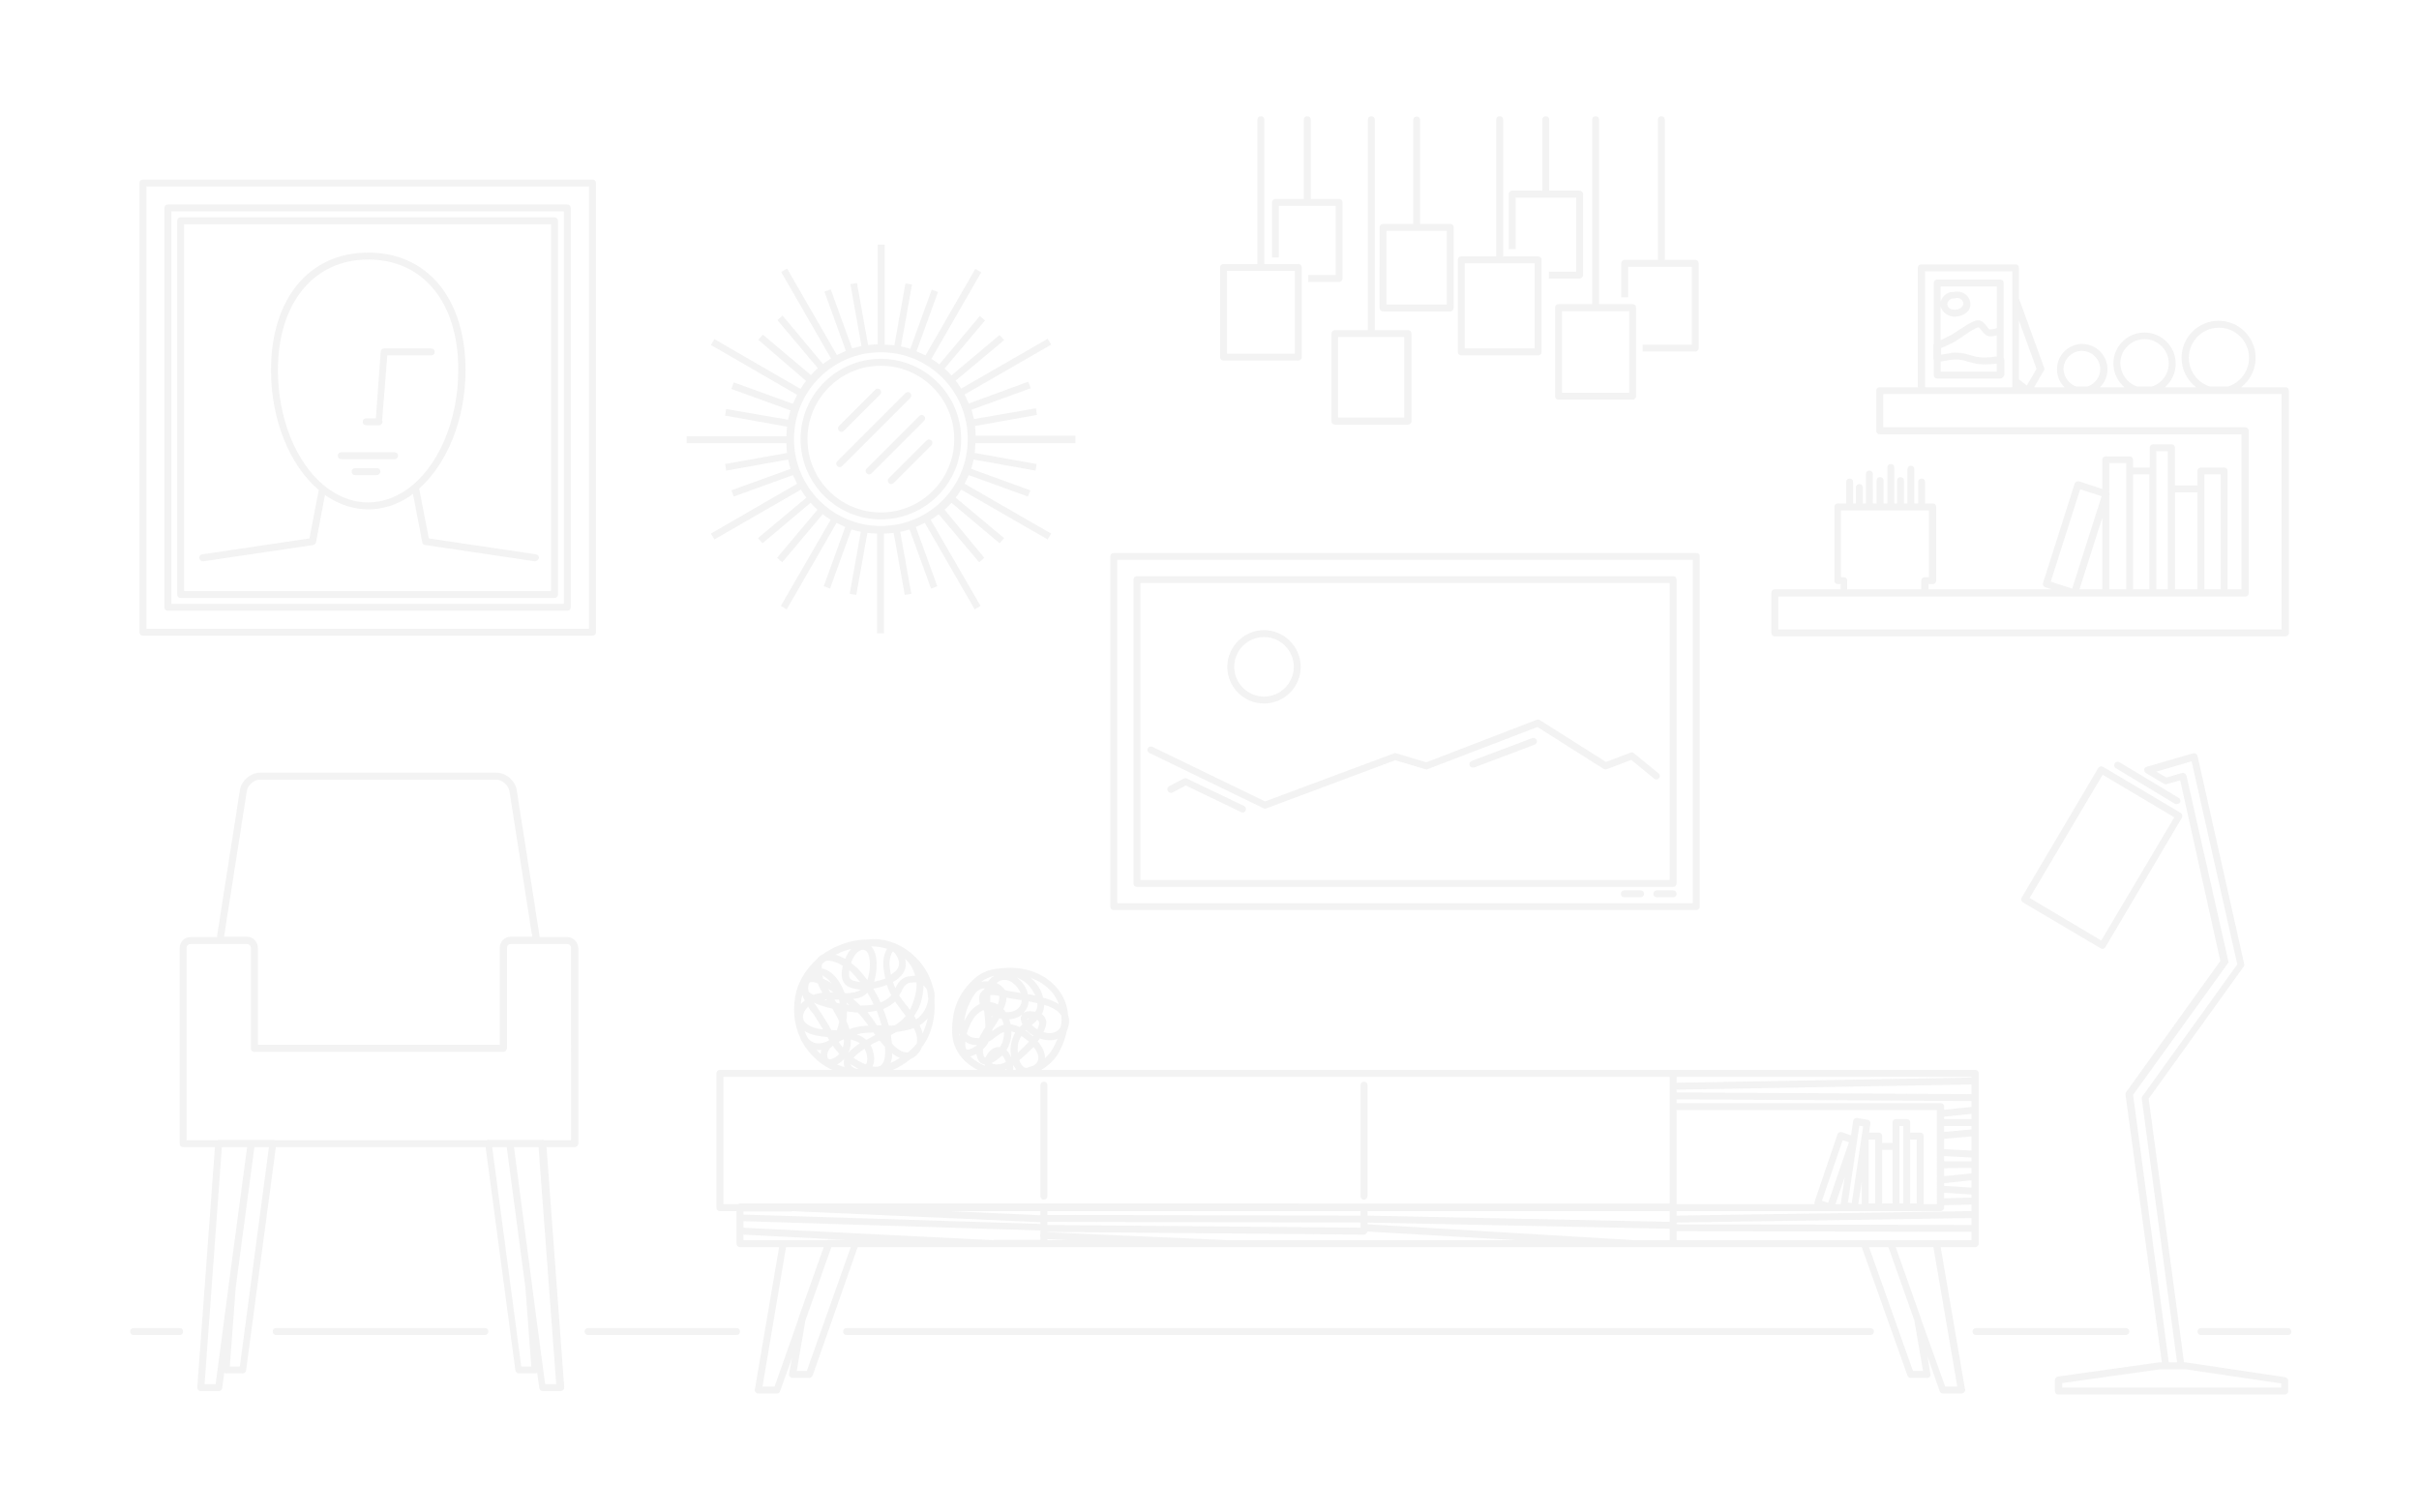 <?xml version="1.0" encoding="utf-8"?>
<!-- Generator: Adobe Illustrator 24.0.1, SVG Export Plug-In . SVG Version: 6.00 Build 0)  -->
<svg version="1.1" id="Layer_1" xmlns="http://www.w3.org/2000/svg" xmlns:xlink="http://www.w3.org/1999/xlink" x="0px" y="0px"
	 viewBox="0 0 698.9 437" style="enable-background:new 0 0 698.9 437;" xml:space="preserve">
<style type="text/css">
	.st0{opacity:0.2;fill:#C4C4C4;enable-background:new    ;}
</style>
<g>
	<path class="st0" d="M321.8,263h168.3c0.6,0,1-0.5,1-1V160.8c0-0.6-0.4-1-1-1H321.8c-0.6,0-1,0.4-1,1V262
		C320.8,262.6,321.2,263,321.8,263z M322.8,161.8h166.3V261H322.8V161.8z"/>
	<path class="st0" d="M483.4,166.5H328.5c-0.6,0-1,0.4-1,1v87.8c0,0.6,0.4,1,1,1h154.9c0.6,0,1-0.5,1-1v-87.8
		C484.4,166.9,484,166.5,483.4,166.5z M482.4,254.3H329.5v-85.8h152.9V254.3z"/>
	<path class="st0" d="M163.8,270.8h-7.9c-0.1-0.5-0.1-1.1-0.2-1.5l-6.4-40.9c-0.4-2.8-3.1-5.1-5.9-5.1H75.2c-2.8,0-5.5,2.3-5.9,5.1
		l-6.4,40.9c-0.1,0.4-0.1,0.9-0.2,1.5h-7.6c-1.8,0-3.2,1.4-3.2,3.2v56.5c0,0.6,0.4,1,1,1h9.2L57,400.9c0,0.3,0.1,0.6,0.3,0.8
		c0.2,0.2,0.4,0.3,0.7,0.3h5.2c0.5,0,0.9-0.3,1-0.9l0.6-4.4c0.1,0.1,0.3,0.2,0.5,0.2h4.8c0.5,0,0.9-0.3,1-0.9l8.6-64.5h60.6
		l8.6,64.5c0.1,0.5,0.5,0.9,1,0.9h4.8c0.2,0,0.4-0.1,0.5-0.2l0.6,4.4c0.1,0.5,0.5,0.9,1,0.9h5.2l0,0c0.5,0,1-0.4,1-1
		c0-0.1,0-0.2,0-0.3l-5.1-69.2h8.2c0.5,0,1-0.5,1-1V274C167,272.2,165.6,270.8,163.8,270.8z M64.9,269.6l6.4-40.9
		c0.3-1.9,2.1-3.4,3.9-3.4h68.1c1.8,0,3.6,1.6,3.9,3.4l6.4,40.9c0.1,0.3,0.2,0.7,0.2,1.1h-6.2c-1.8,0-3.2,1.4-3.2,3.2v0.1v27.9H74.5
		V274v-0.1c0-1.8-1.4-3.2-3.2-3.2h-6.6C64.8,270.3,64.8,269.9,64.9,269.6z M62.3,400h-3.2l5-68.5h7.3L66,371.9v0.1L62.3,400z
		 M69.3,394.9h-2.9l1.7-22.8l5.4-40.6h4.2L69.3,394.9z M150.6,394.9l-8.4-63.4h4.2l5.4,40.6l1.7,22.8H150.6z M160.7,400h-3.2
		l-3.6-27.1l-0.1-0.9l-5.3-40.5h7.1L160.7,400z M165,329.5h-7.9c-0.1-0.1-0.3-0.1-0.4-0.1h-9.3c0,0,0,0-0.1,0l0,0h-6.2
		c-0.2,0-0.3,0-0.5,0.1H79.3c-0.1-0.1-0.3-0.1-0.5-0.1h-6.2l0,0c0,0,0,0-0.1,0h-9.3c-0.1,0-0.3,0-0.4,0.1h-8.9V274
		c0-0.7,0.5-1.2,1.2-1.2h16.2c0.7,0,1.2,0.5,1.2,1.2v28.9v0.1c0,0.6,0.4,1,1,1h71.9c0.5,0,0.8-0.3,0.9-0.6c0.1-0.1,0.1-0.3,0.2-0.5
		v-29c0-0.3,0.1-0.6,0.3-0.8c0.2-0.2,0.5-0.3,0.8-0.3h16.2c0.7,0,1.2,0.5,1.2,1.2V329.5L165,329.5z"/>
	<path class="st0" d="M163.9,59.1H48.5c-0.6,0-1,0.4-1,1v115.4c0,0.6,0.4,1,1,1h115.4c0.6,0,1-0.4,1-1V60.1
		C164.9,59.5,164.5,59.1,163.9,59.1z M162.9,174.5H49.5V61.1h113.4V174.5z"/>
	<path class="st0" d="M52.2,172.8h108c0.6,0,1-0.4,1-1v-108c0-0.6-0.4-1-1-1h-108c-0.6,0-1,0.4-1,1v108
		C51.2,172.4,51.6,172.8,52.2,172.8z M53.2,64.8h106v106h-106C53.2,170.8,53.2,64.8,53.2,64.8z"/>
	<path class="st0" d="M41.3,183.7h129.9c0.5,0,1-0.4,1-0.9v-0.1V52.9c0-0.6-0.4-1-1-1H41.3c-0.6,0-1,0.4-1,1v129.8
		C40.3,183.3,40.7,183.7,41.3,183.7z M42.3,53.9h127.9v127.8H42.3V53.9z"/>
	<path class="st0" d="M606.8,221.5c-0.2,0.1-0.5,0.3-0.6,0.5l-22.1,37.4c-0.1,0.3-0.2,0.5-0.1,0.8c0.1,0.2,0.3,0.5,0.5,0.6
		l22.5,13.3c0.1,0.1,0.3,0.1,0.5,0.1c0,0,0.1,0,0.2,0c0.2-0.1,0.5-0.3,0.6-0.5l22.1-37.4c0.2-0.5,0.1-1.1-0.4-1.4l-22.4-13.3
		C607.3,221.5,607.1,221.4,606.8,221.5z M607.1,271.8l-20.7-12.3l21.1-35.6l20.7,12.3L607.1,271.8z"/>
	<path class="st0" d="M660.2,398l-28.8-4.3h-0.1H631l-10.2-76.2l27.4-38.1c0.2-0.2,0.3-0.5,0.2-0.8l-13.5-60.2
		c-0.1-0.2-0.3-0.5-0.5-0.6s-0.5-0.2-0.8-0.1l-13.4,3.9c-0.4,0.1-0.7,0.4-0.7,0.8c0,0.4,0.2,0.8,0.5,1l5.2,3.1
		c0.2,0.1,0.5,0.2,0.8,0.1l3.9-1.1l11.6,52.2l-27.2,37.9c-0.2,0.2-0.2,0.4-0.2,0.7l10.5,77.4h-0.7h-0.1l-29.2,4.1
		c-0.5,0.1-0.9,0.5-0.9,1v3.2c0,0.6,0.4,1,1,1h65.4c0.5,0,1-0.4,1-0.9V399C661.1,398.5,660.7,398.1,660.2,398z M616.3,316.4
		l27.3-37.9c0.2-0.2,0.3-0.5,0.2-0.8l-12.1-53.6c-0.1-0.2-0.3-0.5-0.5-0.6s-0.5-0.2-0.8-0.1l-4.5,1.3L623,223l10.2-3l13.2,58.7
		L619,316.8c-0.2,0.2-0.2,0.4-0.2,0.7l10.2,76.2h-2.4L616.3,316.4z M659.1,401h-63.3v-1.3l28.3-4h1.6l0,0h4.5l0,0h1.1l27.8,4.1
		L659.1,401L659.1,401z"/>
	<path class="st0" d="M578.9,95.5L578.9,95.5V81.8c0-0.6-0.4-1-1-1h-18.2c-0.6,0-1,0.4-1,1v17.6c-0.1,0.1-0.1,0.3-0.1,0.4v3.8
		c0,0.1,0,0.3,0.1,0.4v4.4c0,0.6,0.4,1,1,1h18.2c0.5,0,1-0.5,1.2-0.9V104c0-0.2-0.1-0.4-0.2-0.6V95.5z M563.3,102.1
		c-0.8,0.1-1.7,0.3-2.5,0.4v-1.9c1.4-0.6,2.8-1.2,4.2-2c0.5-0.3,1.2-0.8,2.1-1.4c1.4-1,3.8-2.6,4.6-2.6c0.2,0.1,0.6,0.6,0.8,0.9
		c0.5,0.6,1,1.3,1.9,1.6c0.2,0.1,0.5,0.1,0.8,0.1c0.6,0,1.1-0.1,1.7-0.3v6.1c-2.4,0.4-4.4,0.4-5.9,0.1c-0.7-0.2-1.3-0.3-1.9-0.5
		c-1.3-0.4-2.5-0.7-4.1-0.7C564.4,101.9,563.9,101.9,563.3,102.1L563.3,102.1z M576.9,82.8v12c-0.7,0.3-1.2,0.4-1.7,0.4
		c-0.2,0-0.3,0-0.4,0c-0.2-0.1-0.6-0.6-0.8-0.9c-0.5-0.7-1.1-1.4-2-1.7c-1.4-0.3-3.5,1.1-6.2,2.9c-0.8,0.5-1.5,1-1.9,1.2
		c-1.1,0.6-2.2,1.1-3.2,1.6v-9.8c0,0.1,0.1,0.3,0.1,0.4c0.5,1.4,1.9,2.4,3.5,2.6c0.2,0,0.3,0,0.5,0c1.7,0,3.3-0.8,4.1-2
		c0.8-1.5,0.4-3.3-1-4.4c-1-0.8-2.3-1-3.5-0.7c-0.7-0.1-1.4,0.1-2,0.5c-0.9,0.6-1.5,1.4-1.7,2.3v-4.4
		C560.7,82.8,576.9,82.8,576.9,82.8z M563.5,86.5c0.2-0.1,0.4-0.2,0.6-0.2c0.1,0,0.1,0,0.2-0.1c0.1,0.1,0.3,0.1,0.5,0
		s0.5-0.1,0.7-0.1c0.3,0,0.7,0.1,1.1,0.4c0.5,0.4,0.9,1.1,0.5,1.8c-0.4,0.8-1.5,1.3-2.6,1.2c-0.7,0-1.6-0.4-1.8-1.2
		C562.4,87.4,563.2,86.7,563.5,86.5z M560.7,107.4v-2.9c0.5-0.1,0.9-0.2,1.4-0.3c0.1,0,0.1,0,0.2,0c0.4-0.1,0.8-0.1,1.3-0.2
		s0.9-0.1,1.4-0.1c1.3,0,2.4,0.2,3.5,0.6c0.6,0.2,1.3,0.3,2,0.5c0.8,0.2,1.7,0.3,2.8,0.3c0,0,0,0,0.1,0l0,0c0.1,0,0.2,0,0.4,0
		c1,0,2-0.1,3.1-0.2v2.3C576.9,107.4,560.7,107.4,560.7,107.4z"/>
	<path class="st0" d="M512.8,183.9h147.5c0.5,0,1-0.4,1-0.9v-70.1c0-0.6-0.4-1-1-1h-12.8c2.6-2,4.2-5.1,4.2-8.5
		c0-5.9-4.8-10.7-10.7-10.7s-10.7,4.8-10.7,10.7c0,3.4,1.6,6.5,4.2,8.5h-9c1.9-1.7,3.1-4.1,3.1-6.8c0-5-4.1-9-9-9c-5,0-9,4-9,9
		c0,2.6,1.2,5.1,3.2,6.8h-7.1c1.4-1.3,2.2-3.2,2.2-5.2c0-4-3.3-7.3-7.3-7.3s-7.3,3.3-7.3,7.3c0,2,0.8,3.9,2.2,5.2h-8.8l2.8-4.8
		c0.2-0.2,0.2-0.5,0.1-0.8l-7.3-20.1v-8.8c0-0.6-0.4-1-1-1h-27.2c-0.6,0-1,0.4-1,1v34.5h-11c-0.6,0-1,0.4-1,1v11.6c0,0.6,0.4,1,1,1
		h104.5v44.8h-4v-34.2c0-0.6-0.4-1-1-1h-6.7c-0.6,0-1,0.4-1,1v4.2h-6.5v-10.9c0-0.6-0.4-1-1-1h-5.3c-0.6,0-1,0.4-1,1v5.7h-4.8v-2.2
		c0-0.6-0.4-1-1-1h-6.9c-0.6,0-1,0.4-1,1v8.4l-6.7-2.2c-0.3,0-0.6,0-0.8,0.1s-0.4,0.3-0.5,0.6l-9.1,28.6c-0.2,0.6,0.1,1.1,0.6,1.3
		l1.9,0.6h-35.6v-1.5h1.2c0.6,0,1-0.4,1-1v-21.3c0-0.6-0.4-1-1-1h-2.2v-6.2c0-0.6-0.4-1-1-1s-1,0.4-1,1v6.2h-1.1v-9.9
		c0-0.6-0.4-1-1-1s-1,0.4-1,1v9.9h-1v-6.6c0-0.6-0.4-1-1-1s-1,0.4-1,1v6.6h-0.8v-10.4c0-0.6-0.4-1-1-1s-1,0.4-1,1v10.4h-1.1v-6.6
		c0-0.6-0.4-1-1-1s-1,0.4-1,1v6.6h-1.1V137c0-0.6-0.4-1-1-1s-1,0.4-1,1v8.5h-0.9v-4.6c0-0.6-0.4-1-1-1s-1,0.4-1,1v4.6h-0.8v-6.2
		c0-0.6-0.4-1-1-1s-1,0.4-1,1v6.2H531c-0.6,0-1,0.4-1,1v21.3c0,0.6,0.4,1,1,1h0.8v1.5h-19c-0.6,0-1,0.4-1,1v11.6
		C511.8,183.5,512.2,183.9,512.8,183.9z M632.4,103.4c0-4.8,3.9-8.7,8.7-8.7s8.7,3.9,8.7,8.7c0,3.8-2.5,7.2-6.1,8.3h-5.2
		C634.9,110.6,632.4,107.2,632.4,103.4z M612.6,105c0-3.9,3.2-7,7-7c3.9,0,7,3.2,7,7c0,3.1-2,5.8-4.9,6.7h-4.2
		C614.7,110.8,612.7,108.1,612.6,105z M601.5,101.4c2.9,0,5.3,2.4,5.3,5.3c0,2.2-1.5,4.3-3.7,5h-3.2c-2.1-0.7-3.6-2.7-3.7-5
		C596.2,103.8,598.6,101.4,601.5,101.4z M588.4,106.6l-2.8,4.8l-2.3-1.8v-17L588.4,106.6z M556.2,78.4h25.2v8.2v23.5v1.8h-25.2V78.4
		z M636.9,137.1h4.7v33.2h-4.7v-29V137.1z M634.9,142.3v28h-6.5v-28H634.9z M623,130.4h3.3v39.9H623v-34.2V130.4z M621,137.1v33.2
		h-4.7v-33.2H621z M609.4,133.8h4.9v2.3l0,0v34.2h-4.9v-27l0.1-0.3c0-0.3,0-0.6-0.1-0.8V133.8z M601,141.4l6.2,2l-8.5,26.7l-6.2-2
		L601,141.4z M607.4,149.6v20.7h-6.6L607.4,149.6z M532.7,166.8h-0.8v-19.3h25.4v19.3h-1.2c-0.6,0-1,0.4-1,1v2.5h-21.4v-2.5
		C533.7,167.2,533.3,166.8,532.7,166.8z M513.8,172.4h19h23.3h92.6c0.6,0,1-0.4,1-1v-46.9c0-0.6-0.4-1-1-1H544.1v-9.6h11h27.2h76.9
		v68H513.8V172.4z"/>
	<path class="st0" d="M227.4,130.9l-17.9,3.2l0.3,1.9l17.9-3.2c0.2,0.9,0.4,1.8,0.7,2.7l-17.1,6.2l0.7,1.8l17.1-6.2
		c0.4,0.9,0.8,1.7,1.2,2.5l-24.9,14.4l1,1.7l9.2-5.3l15.8-9.1c0.5,0.8,1,1.6,1.6,2.3l-14,11.7l1.3,1.5l13.9-11.7
		c0.6,0.7,1.3,1.4,2,2l-11.7,13.9l1.5,1.3l11.7-13.9c0.7,0.6,1.5,1.1,2.3,1.6l-14.4,24.9l1.7,1l5.3-9.2l9.1-15.8
		c0.8,0.4,1.7,0.8,2.5,1.2l-6.2,17.1l1.8,0.7L246,153c0.9,0.3,1.8,0.5,2.7,0.7l-3.2,17.9l1.9,0.3l3.2-17.9c0.9,0.1,1.9,0.2,2.8,0.2
		V183h2v-28.8c1,0,1.9-0.1,2.8-0.2l3.2,17.9l1.9-0.3l-3.2-17.9c0.9-0.2,1.8-0.4,2.7-0.7l6.2,17.1l1.8-0.7l-6.2-17.1
		c0.9-0.4,1.7-0.8,2.6-1.2l9.1,15.8l5.3,9.2l1.7-1l-14.4-24.9c0.8-0.5,1.6-1,2.3-1.6l11.7,13.9l1.5-1.3l-11.5-13.9
		c0.7-0.6,1.4-1.3,2-2l13.9,11.7l1.3-1.5l-14-11.7c0.6-0.7,1.1-1.5,1.6-2.3l15.8,9.1l9.2,5.3l1-1.7l-25-14.4
		c0.4-0.8,0.8-1.7,1.2-2.5l17.1,6.2l0.7-1.8l-17.1-6.2c0.3-0.9,0.5-1.8,0.7-2.7l17.9,3.2l0.3-1.9l-17.9-3.2c0.1-0.9,0.2-1.9,0.2-2.8
		h28.9v-0.2v-2h-28.8c0-1-0.1-1.9-0.2-2.8l17.9-3.2l-0.3-1.9l-17.9,3.1c-0.2-0.9-0.5-1.8-0.7-2.7l17.1-6.2l-0.7-1.9l-17.2,6.3
		c-0.4-0.9-0.8-1.7-1.2-2.6l15.8-9.1l9.2-5.3l-1-1.7l-25,14.4c-0.5-0.8-1-1.6-1.6-2.3l14-11.7l-1.3-1.5l-13.9,11.7
		c-0.6-0.7-1.3-1.4-2-2l11.7-13.9l-1.5-1.3l-11.7,14c-0.7-0.6-1.5-1.1-2.3-1.6l9.1-15.8l5.3-9.2l-1.7-1l-14.4,25
		c-0.8-0.4-1.7-0.8-2.6-1.2l6.2-17.1l-1.8-0.7l-6.2,17.1c-0.9-0.3-1.8-0.5-2.7-0.7l3.2-17.9l-1.9-0.3l-3.2,17.9
		c-0.9-0.1-1.9-0.2-2.8-0.2V70.7h-2v28.8c-1,0-1.9,0.1-2.8,0.2l-3.2-17.9l-1.9,0.3l3.2,17.9c-0.9,0.2-1.8,0.4-2.7,0.7L240,83.6
		l-1.8,0.7l6.2,17.1c-0.9,0.4-1.7,0.8-2.6,1.2l-9.1-15.8l-5.3-9.2l-1.7,1l14.4,25c-0.8,0.5-1.6,1-2.3,1.6l-11.7-14l-1.5,1.3
		l11.7,13.9c-0.7,0.6-1.4,1.3-2,2l-13.9-11.7l-1.3,1.5l13.8,11.9c-0.6,0.7-1.1,1.5-1.6,2.3l-10.2-5.9L206.4,98l-1,1.7l9.2,5.3
		l5.5,3.2l10.2,5.9c-0.4,0.8-0.8,1.7-1.2,2.6l-17.1-6.2l-0.7,1.9l17.1,6.2c-0.3,0.9-0.5,1.8-0.7,2.7l-17.9-3.1l-0.3,1.9l17.9,3.2
		c-0.1,0.9-0.2,1.9-0.2,2.8h-28.8v2h28.8C227.2,129.1,227.3,130,227.4,130.9z M254.5,101.8c13.9,0,25.1,11.2,25.1,25.1
		S268.4,152,254.5,152s-25.1-11.2-25.1-25.1S240.6,101.8,254.5,101.8z"/>
	<path class="st0" d="M254.5,150.1c12.8,0,23.2-10.4,23.2-23.2s-10.4-23.2-23.2-23.2s-23.2,10.4-23.2,23.2
		C231.3,139.7,241.7,150.1,254.5,150.1z M254.5,105.7c11.7,0,21.2,9.5,21.2,21.2s-9.5,21.2-21.2,21.2s-21.2-9.5-21.2-21.2
		C233.3,115.2,242.8,105.7,254.5,105.7z"/>
	<path class="st0" d="M243.1,124.8c0.3,0,0.5-0.1,0.7-0.3l10.5-10.5c0.4-0.4,0.4-1,0-1.4s-1-0.4-1.4,0l-10.5,10.5
		c-0.4,0.4-0.4,1,0,1.4C242.6,124.7,242.8,124.8,243.1,124.8z"/>
	<path class="st0" d="M242.6,135c0.2,0,0.5-0.1,0.7-0.3L263,115c0.4-0.4,0.4-1,0-1.4s-1-0.4-1.4,0l-19.7,19.7c-0.4,0.4-0.4,1,0,1.4
		C242.1,134.9,242.3,135,242.6,135z"/>
	<path class="st0" d="M250.4,136.8c0.2,0.2,0.4,0.3,0.7,0.3c0.2,0,0.5-0.1,0.7-0.3l15.2-15.2c0.4-0.4,0.4-1,0-1.4s-1-0.4-1.4,0
		l-15.2,15.2C250,135.8,250,136.4,250.4,136.8z"/>
	<path class="st0" d="M256.8,139.6c0.2,0.2,0.4,0.3,0.7,0.3c0.2,0,0.5-0.1,0.7-0.3l10.9-10.9c0.4-0.4,0.4-1,0-1.4s-1-0.4-1.4,0
		l-10.9,10.9C256.4,138.6,256.4,139.2,256.8,139.6z"/>
	<path class="st0" d="M483.4,257.3h-4.7c-0.6,0-1,0.4-1,1s0.4,1,1,1h4.7c0.6,0,1-0.4,1-1S484,257.3,483.4,257.3z"/>
	<path class="st0" d="M474,257.3h-4.7c-0.6,0-1,0.4-1,1s0.4,1,1,1h4.7c0.5,0,1-0.4,1-1S474.6,257.3,474,257.3z"/>
	<path class="st0" d="M332.1,217.6l33,16c0.1,0.1,0.3,0.1,0.4,0.1s0.2-0.1,0.4-0.1l37.2-13.9l8.7,2.6c0.2,0.1,0.4,0.1,0.6,0
		l31.8-12.2l19.1,12.1c0.3,0.2,0.6,0.2,0.9,0.1l7.1-2.7l6.6,5.4c0.4,0.4,1.1,0.3,1.4-0.1c0.4-0.4,0.3-1.1-0.1-1.4l-7.1-5.8
		c-0.3-0.3-0.7-0.3-1-0.2l-7.1,2.7l-19.1-12.1c-0.3-0.2-0.6-0.2-0.9-0.1l-31.9,12.3l-8.7-2.6c-0.2-0.1-0.4-0.1-0.6,0l-37.3,13.9
		l-32.6-15.8c-0.5-0.2-1.1,0-1.3,0.5S331.6,217.4,332.1,217.6z"/>
	<path class="st0" d="M442.7,213.3l-17.5,6.6c-0.5,0.2-0.8,0.8-0.6,1.3c0.1,0.4,0.5,0.6,0.9,0.6c0.1,0,0.2,0,0.4,0l17.5-6.6
		c0.5-0.2,0.8-0.8,0.6-1.3S443.2,213.1,442.7,213.3z"/>
	<path class="st0" d="M359.4,232.9l-16.5-7.9c-0.3-0.2-0.6-0.1-0.9,0l-4.2,2.2c-0.5,0.3-0.7,0.9-0.4,1.4s0.9,0.7,1.4,0.4l3.8-2
		l16,7.7c0.1,0.1,0.3,0.1,0.4,0.1c0.4,0,0.7-0.2,0.9-0.6C360.1,233.7,359.9,233.1,359.4,232.9z"/>
	<path class="st0" d="M365.2,203.3c5.9,0,10.6-4.8,10.6-10.6s-4.8-10.6-10.6-10.6c-5.8,0-10.6,4.8-10.6,10.6
		S359.3,203.3,365.2,203.3z M365.2,184.1c4.8,0,8.6,3.9,8.6,8.6s-3.8,8.6-8.6,8.6c-4.7,0-8.6-3.8-8.6-8.6
		C356.6,188,360.4,184.1,365.2,184.1z"/>
	<path class="st0" d="M125.6,101.7c0-0.6-0.4-1-1-1H111c-0.5,0-1,0.4-1,0.9l-1.4,19.3h-2.8c-0.6,0-1,0.4-1,1s0.4,1,1,1h3.6
		c0,0,0,0,0.1,0c0.3,0,0.5-0.1,0.7-0.3c0.2-0.2,0.3-0.4,0.3-0.7c0-0.1,0-0.3-0.1-0.4l1.5-18.8h12.7
		C125.2,102.7,125.6,102.3,125.6,101.7z"/>
	<path class="st0" d="M114,130.7H98.6c-0.6,0-1,0.4-1,1c0,0.6,0.4,1,1,1H114c0.6,0,1-0.4,1-1C115,131.1,114.6,130.7,114,130.7z"/>
	<path class="st0" d="M108.9,135.3h-6.3c-0.6,0-1,0.4-1,1s0.4,1,1,1h6.3c0.5,0,1-0.5,1-1C109.9,135.7,109.5,135.3,108.9,135.3z"/>
	<path class="st0" d="M154.9,160.2l-31-4.6l-2.8-14.4c8.2-7.3,13.4-20.2,13.4-34.2c0-20.7-11-34-28.1-34s-28.1,13.3-28.1,34
		c0,14.2,5.3,27.4,13.8,34.6l-2.7,14l-31,4.6c-0.5,0-0.9,0.6-0.8,1.1c0.1,0.5,0.5,0.9,1,0.9c0,0,0.1-0.1,0.2,0l31.7-4.7
		c0.4-0.1,0.7-0.4,0.8-0.8l2.6-13.7c0.2,0.1,0.3,0.3,0.5,0.4c3.8,2.5,7.8,3.8,12,3.8s8.3-1.3,12-3.8c0.3-0.2,0.6-0.5,0.9-0.7l2.7,14
		c0,0.4,0.4,0.7,0.8,0.8l31.7,4.7h0.1c0.5,0,0.9-0.4,1.1-0.9C155.8,160.8,155.4,160.3,154.9,160.2z M117.2,141.7
		c-3.4,2.3-7.1,3.5-10.9,3.5c-3.7,0-7.4-1.2-10.8-3.5c-0.5-0.3-1-0.7-1.5-1.1c-0.1-0.1-0.2-0.2-0.4-0.3
		c-8.1-6.7-13.3-19.4-13.3-33.3c0-19.4,10.3-32,26.1-32c15.9,0,26.1,12.5,26,32C132.4,121.8,126.4,135.5,117.2,141.7z"/>
	<path class="st0" d="M369.5,59.5h16.4v20H378v2h8.9c0.5,0,1-0.5,1-1v-22c0-0.6-0.4-1-1-1h-8.2V34.6c0-0.6-0.4-1-1-1s-1,0.4-1,1
		v22.9h-8.2c-0.5,0-1,0.5-1,1v15.9h2L369.5,59.5L369.5,59.5z"/>
	<path class="st0" d="M399.6,90H419c0.6,0,1-0.5,1-1V65.7c0-0.6-0.4-1-1-1h-8.7v-30c0-0.6-0.4-1-1-1s-1,0.4-1,1v30h-8.7
		c-0.6,0-1,0.4-1,1V89C398.6,89.6,399,90,399.6,90z M400.6,66.7H418V88h-17.4V66.7z"/>
	<path class="st0" d="M437.9,57.1h17.5v21.4h-7.9v2h8.9c0.5,0,1-0.5,1-1V56.1c0-0.5-0.5-1-1-1h-8.8V34.6c0-0.6-0.4-1-1-1s-1,0.4-1,1
		v20.5h-8.7c-0.5,0-1,0.5-1,1V72h2V57.1z"/>
	<path class="st0" d="M470.4,77.1h18.4v22.5h-14.2v2h15.2c0.6,0,1-0.5,1-1V76.1c0-0.5-0.4-1-1-1H481V34.6c0-0.6-0.4-1-1-1
		s-1,0.4-1,1v40.5h-9.6c-0.6,0-1,0.5-1,1v9.8h2V77.1z"/>
	<path class="st0" d="M353.5,104.2h21.6c0.5,0,1-0.4,1-1V77.3c0-0.6-0.4-1-1-1h-9.8V34.6c0-0.6-0.4-1-1-1s-1,0.4-1,1v41.7h-9.8
		c-0.6,0-1,0.4-1,1v25.9C352.5,103.8,352.9,104.2,353.5,104.2z M354.5,78.3h19.6v23.9h-19.6V78.3z"/>
	<path class="st0" d="M385.7,95.4c-0.6,0-1,0.4-1,1v25.3c0,0.6,0.4,1,1,1h21.1c0.5,0,1-0.4,1-0.9V96.4c0-0.6-0.4-1-1-1h-9.6V34.6
		c0-0.6-0.4-1-1-1s-1,0.4-1,1v60.8H385.7z M405.7,120.7h-19.1V97.4h19.1V120.7z"/>
	<path class="st0" d="M422.2,102.7h22.2c0.6,0,1-0.4,1-0.9V75.1c0-0.6-0.4-1-1-1h-10.1V34.6c0-0.6-0.4-1-1-1s-1,0.4-1,1v39.5h-10.1
		c-0.6,0-1,0.4-1,1v26.6C421.2,102.3,421.6,102.7,422.2,102.7z M423.2,76.1h20.2v24.6h-20.2V76.1z"/>
	<path class="st0" d="M450.3,87.9c-0.6,0-1,0.4-1,1v25.6c0,0.6,0.4,1,1,1h21.4c0.5,0,1-0.4,1-1V88.9c0-0.6-0.4-1-1-1H462V34.6
		c0-0.6-0.4-1-1-1s-1,0.4-1,1v53.3H450.3z M470.7,113.5h-19.4V89.9h19.4V113.5z"/>
	<path class="st0" d="M560.7,360.4h10c0.5,0,1-0.5,1-1v-49.2c0-0.6-0.4-1-1-1h-87.2c0,0,0,0-0.1,0l0,0H300.8c2.1-1.2,3.9-2.9,5.1-5
		c1.2-2.2,2-4.4,2.4-6.6c0.1-0.1,0.2-0.3,0.2-0.4c0.5-1.4,0.5-2.7,0.1-3.8c-0.2-2.5-1-4.8-2.4-6.8c-3.5-5.1-10.2-7.7-17.5-6.7
		c-2.4,0.1-4.8,1-6.7,2.5c-5,4.3-7.1,9.3-6.9,16.2c0.2,4.6,3,8.4,7.4,10.6H258c1.9-0.9,3.6-1.9,5-3.1c0.5-0.2,1-0.5,1.5-0.9
		c0.9-0.8,1.5-1.6,1.8-2.5c2.8-3.7,4-8.3,3.7-13.8c0-0.1,0-0.3,0-0.4c0.1-1,0-1.9-0.3-2.7c0-0.2-0.1-0.4-0.2-0.6
		c-0.9-3.7-3.1-7.1-6.1-9.6c-3.6-3.1-8.2-4.6-12.5-4.1c-3,0-6,0.6-8.9,1.9c-1.5,0.6-3,1.5-4.3,2.4c-0.2,0.1-0.4,0.2-0.6,0.3
		c-0.4,0.3-0.8,0.6-1.1,1.1c-2.8,2.5-4.9,5.7-5.9,9.2c-1.2,4.8-0.8,9.4,1.1,13.5c0.1,0.4,0.3,0.8,0.5,1.1c1.1,2,2.6,3.8,4.4,5.4
		c1.3,1.1,2.8,2.1,4.4,2.8H208c-0.6,0-1,0.4-1,1V349c0,0.6,0.4,1,1,1h4.8v9.4c0,0.6,0.4,1,1,1h11.3l-7,41.1c-0.1,0.3,0,0.6,0.2,0.8
		c0.2,0.3,0.5,0.4,0.8,0.4h5.4c0.4,0,0.8-0.2,0.9-0.7l3.4-9.5L228,397c-0.1,0.3,0,0.6,0.2,0.8c0.2,0.3,0.5,0.4,0.8,0.4h4.8
		c0.4,0,0.8-0.3,1-0.7l13-37.1H287l0,0h185h0.1h11.2l0,0c0,0,0,0,0.1,0h54.5l13.2,37.1c0.1,0.4,0.5,0.7,0.9,0.7h4.8
		c0.6,0,1-0.4,1-0.9c0-0.2-0.1-0.3-0.1-0.4l-0.8-4.9l3.5,10c0.1,0.4,0.5,0.7,0.9,0.7h5.4c0.6,0,1-0.4,1.1-1c0-0.2-0.1-0.3-0.1-0.4
		L560.7,360.4z M277.2,299.4c-0.1-0.2-0.1-0.5-0.1-0.7c0,0.1,0.1,0.2,0.2,0.4C277.2,299.2,277.2,299.3,277.2,299.4z M237.8,282.8
		c0-0.3-0.1-0.6-0.2-0.9c0.9,0.4,1.8,1.2,2.6,2.2C239.4,283.6,238.6,283.2,237.8,282.8z M240.8,286.8c-0.3,0-0.6,0-0.9,0
		c-0.2-0.3-0.4-0.6-0.6-1C239.8,286.1,240.3,286.4,240.8,286.8z M238.9,289.1c-0.2,0-0.5-0.1-0.7-0.2c0.2,0,0.3-0.1,0.5-0.1
		C238.8,288.9,238.8,289,238.9,289.1z M240.5,291.5c0.7,1.2,1.4,2.5,2,3.7c-0.2,0.9-0.4,1.8-0.8,2.6c-0.3-0.1-0.6-0.1-0.9-0.1
		c-0.2,0-0.4,0-0.6,0c-0.2-0.3-0.4-0.7-0.6-1.1c-1-1.6-1.9-3.2-3.1-4.9c-0.3-0.5-0.8-1.1-1.3-1.9
		C236.8,290.5,238.7,291.1,240.5,291.5z M241.1,288.9c0.1,0,0.3,0,0.4,0c0.3,0,0.6,0,0.9,0c0.1,0.4,0.2,0.7,0.2,1.1
		c-0.3-0.1-0.6-0.1-0.9-0.2C241.5,289.5,241.3,289.2,241.1,288.9z M243.8,300.3c0.1,0.8,0,1.6-0.3,2.4c-0.4-0.5-0.8-1-1.2-1.6
		C242.8,300.8,243.4,300.5,243.8,300.3z M243.9,306L243.9,306c-0.2,1-0.1,1.8,0.1,2.4c-0.7-0.2-1.5-0.5-2.2-0.8
		C242.6,307.3,243.3,306.7,243.9,306z M244.7,292.3c1.5,0.2,2.6,0.3,3,0.3h0.1c0.7,0.7,1.2,1.3,1.5,1.7c0.4,0.5,1,1.2,1.6,2.1
		c-1.8,0.1-3.6,0.3-5.5,1c-0.2-0.8-0.5-1.6-0.9-2.4C244.7,294.1,244.7,293.2,244.7,292.3z M244.6,289.7c0.3,0.2,0.5,0.5,0.8,0.7
		c-0.2,0-0.4-0.1-0.7-0.1C244.7,290.1,244.6,289.9,244.6,289.7z M252.5,305c-0.2-1.2-0.5-2.2-1-3c0.9-0.5,1.7-0.9,2.6-1.3
		c0.5,0.6,1.1,1.2,1.6,1.8c0.2,2.8-0.2,4.5-1.1,5.3c-0.5,0.5-1.4,0.6-2.5,0.4C252.5,307.3,252.7,306.3,252.5,305z M245,304.3
		c0.7-1.2,0.9-2.5,0.8-3.9c1.1,0.3,1.9,0.6,2.6,1.1C246.9,302.5,245.8,303.5,245,304.3z M246.6,305.7c0.7-0.8,1.7-1.7,3.2-2.6
		c0.3,0.6,0.6,1.3,0.7,2.2c0.2,1,0,1.8-0.3,2.3C248.8,307.1,247.6,306.4,246.6,305.7z M248,308.9c-0.9,0-1.8-0.4-2.1-1
		c-0.1-0.1-0.1-0.2-0.1-0.3C246.5,308,247.3,308.4,248,308.9z M250.3,300.5c-0.8-0.7-1.8-1.2-2.8-1.6c1.6-0.4,3.2-0.5,4.9-0.5
		c0.1,0.2,0.3,0.5,0.5,0.7C252.1,299.6,251.2,300,250.3,300.5z M251,293c-0.1-0.2-0.2-0.3-0.4-0.5c0.9-0.1,1.8-0.2,2.7-0.4
		c0.5,1.3,1,2.7,1.4,4.2c-0.1,0-0.1,0-0.2,0c-0.4,0-0.7,0-1.1,0c-0.2-0.2-0.4-0.5-0.5-0.7C252.2,294.5,251.5,293.6,251,293z
		 M255.2,291.6c0.9-0.4,1.7-0.8,2.6-1.5c0.3-0.2,0.6-0.4,0.8-0.7c0.4,0.7,1,1.4,1.6,2.2c0.5,0.7,1,1.4,1.5,2c-0.9,1.1-2,2-3.2,2.7
		c-0.6,0.1-1.1,0.1-1.7,0.1C256.3,294.7,255.8,293.1,255.2,291.6z M256.6,288.5c-0.7,0.5-1.4,0.9-2.2,1.2c-0.6-1.4-1.3-2.7-2.1-4
		c1.2-0.2,2.6-0.5,3.9-1.1c0.4,1.1,0.8,2.1,1.3,3C257.2,287.9,256.9,288.3,256.6,288.5z M252.4,290.3c-1.2,0.2-2.6,0.3-3.8,0.3
		c-0.6-0.6-1.3-1.2-2.1-1.9c1.7-0.2,3.1-0.7,4.1-1.8C251.3,288,251.9,289.1,252.4,290.3z M257.3,307.2c0.3-0.8,0.5-1.8,0.5-2.8
		c0.7,0.6,1.5,1.1,2.2,1.3C259.2,306.3,258.3,306.7,257.3,307.2z M264.8,301.7c-0.7,0.8-1.5,1.6-2.4,2.4c-0.3,0-0.5,0-0.7,0
		c-1.3-0.1-2.7-1.1-4-2.5c-0.1-0.8-0.2-1.6-0.3-2.5c0.6-0.3,1.1-0.6,1.7-0.9c1.6-0.2,3.3-0.5,4.9-1.1
		C264.9,298.8,265.2,300.4,264.8,301.7z M266.6,298.6c-0.2-0.7-0.5-1.5-0.9-2.3c0.9-0.5,1.6-1.2,2.3-2
		C267.7,295.8,267.2,297.3,266.6,298.6z M266.8,284.8c0.4,0.3,0.8,0.7,1,1.2c0.2,0.8,0.3,1.7,0.4,2.6c-0.2,2.2-1.4,4.6-3.5,6
		c-0.2-0.4-0.4-0.7-0.6-1c0.5-0.8,1-1.6,1.4-2.4C266.4,289,266.8,286.8,266.8,284.8z M264.8,283.9c0.1,2-0.3,4.1-1.2,6.3
		c-0.2,0.6-0.4,1.1-0.7,1.6c-0.4-0.5-0.8-1-1.1-1.4c-0.8-1-1.5-1.9-2-2.7c0.1-0.3,0.3-0.5,0.5-0.9c0.7-1.5,1.3-2.5,2.5-2.8
		C263.5,283.9,264.2,283.9,264.8,283.9z M260.8,281.4c0.7-1,1.2-2.4,0.7-4.3c1.5,1.3,2.4,3,2.9,4.9c-0.6,0-1.3,0.1-2.1,0.2
		c-1.9,0.4-2.9,1.9-3.6,3.3c-0.3-0.5-0.5-1.1-0.7-1.7C259.2,283.1,260.2,282.3,260.8,281.4z M258,275c0,0,0.4,0.1,1.1,1.3
		c0.8,1.4,0.9,2.7,0.1,3.8c-0.4,0.6-1.1,1.1-1.8,1.6c-0.2-0.9-0.3-1.8-0.4-2.7C256.9,277.1,257.6,275.1,258,275z M256.3,274.2
		c-0.9,1.3-1.2,3.6-1.1,5.1c0.1,1.1,0.3,2.3,0.6,3.5c-1.1,0.4-2.2,0.7-3.2,0.9c0-0.3,0.1-0.7,0.2-1c0.6-2.1,1-7.1-1.1-9.2
		C253.2,273.5,254.7,273.7,256.3,274.2z M248.5,274.7c0.5-0.3,0.9-0.3,1.4-0.1c1.7,0.7,1.7,5.3,1,7.6c-0.1,0.4-0.2,0.7-0.3,1
		c-0.9-1.2-1.9-2.4-3-3.5c-0.5-0.5-1.1-0.9-1.7-1.4C246.4,276.7,247.4,275.2,248.5,274.7z M248.5,283.8c-1.6-0.2-2.5-0.5-2.9-1
		c-0.3-0.4-0.4-1.2-0.2-2.4c0.2,0.2,0.5,0.4,0.7,0.6C246.9,281.9,247.7,282.8,248.5,283.8z M242.9,275.2c1-0.4,2-0.7,3-1
		c-0.7,0.8-1.3,1.9-1.7,2.9c-0.9-0.5-1.9-0.9-2.8-1.2C241.9,275.7,242.4,275.5,242.9,275.2z M237.6,278.5c0.3-0.3,0.6-0.5,1-0.8
		c1.2-0.3,3.1,0.3,4.9,1.4c-0.1,0.2-0.1,0.3-0.1,0.4c-0.4,2.2-0.2,3.6,0.5,4.6c0.9,1.3,2.6,1.6,4.6,1.9c0.1,0,0.1,0,0.2,0
		c-1,0.7-2.2,0.9-3.9,1c-0.2,0-0.4,0-0.6,0c-0.1-0.1-0.2-0.2-0.3-0.3c-0.9-2.5-2.9-5.8-5.7-6.6c-0.2-0.1-0.5-0.2-0.8-0.2
		C237.4,279.3,237.4,278.9,237.6,278.5z M233.6,284.8c0-0.2,0-0.3,0.1-0.5c0-0.1,0.1-0.2,0.2-0.3c0-0.1,0.2-0.2,0.8-0.2
		c0.5,0,1,0.2,1.6,0.4c0.3,0.9,0.8,1.8,1.3,2.7c-0.9,0.1-1.8,0.3-2.6,0.6c-0.6-0.3-1.1-0.6-1.4-1C233.5,286,233.4,285.4,233.6,284.8
		z M231.4,290.2c0-0.9,0.2-1.8,0.4-2.7c0.2,0.6,0.4,1.1,0.7,1.6C232.1,289.5,231.7,289.8,231.4,290.2z M233.5,290.9
		c0.5,0.9,1,1.6,1.5,2.1c1,1.5,1.9,3,2.8,4.5c-1.6-0.2-3-0.5-4.1-1.2c-1.2-0.7-1.7-1.5-1.7-2.5S232.6,291.8,233.5,290.9z M233.4,300
		c-0.4-0.7-0.7-1.4-0.9-2c0.1,0,0.1,0.1,0.2,0.1c1.7,1,4,1.4,6.4,1.6c0.1,0.3,0.3,0.6,0.5,0.9c-1.3,0.8-2.9,1.1-4.2,0.8
		C234.8,301.2,234,300.8,233.4,300z M237.1,304.6c-0.4-0.4-0.8-0.8-1.2-1.2c0.4,0.1,0.9,0.1,1.4,0
		C237.2,303.8,237.1,304.2,237.1,304.6z M239.7,306.1c-0.2,0-0.6,0-0.7-1c0-1.2,0.6-2.1,1.6-2.9c0.6,0.8,1.2,1.6,1.9,2.4
		C241.6,305.5,240.4,306.2,239.7,306.1z M287.1,358.4l-72.3-3.6v-1.9l85.8,2.7v1c-0.1,0.1-0.1,0.3-0.1,0.4s0,0.3,0.1,0.4v0.9h-13.5
		V358.4z M569.6,346.1l-7.9,0.2v-1.6l7.9,0.5V346.1z M561.7,342.7v-0.8l7.9-0.8v2.1L561.7,342.7z M561.7,339.9v-2.3l7.9-0.1v1.6
		L561.7,339.9z M561.7,335.6v-1.5l7.9,0.4v1.1H561.7z M569.6,332.5l-7.9-0.4v-3l7.9-0.7V332.5z M561.7,327.1v-1.7h7.9v1L561.7,327.1
		z M561.7,323.4v-0.7l7.9-0.8v1.5H561.7z M561.7,320.7v-0.9c0-0.6-0.4-1-1-1h-76.3v-1.1l85.2,0.5v1.7L561.7,320.7z M526.4,347
		l6-17.5l1.8,0.6l-6,17.5L526.4,347z M533,340.1l-1.2,7.9h-1.5L533,340.1z M553.8,347.8h-1.9v-18.5h1.9V347.8z M549.9,328.3v19.5
		h-1.1v-16.5v-5.9h1.1V328.3z M546.8,347.8h-3v-15.5h3V347.8z M541.8,331.3v16.5h-1.9v-18.5h1.9V331.3z M535,347.7l-1.1-0.2
		l3.3-22.2l1.1,0.2L535,347.7z M537.9,341.5v6.5h-1L537.9,341.5z M554.8,327.3h-2.9v-2.9c0-0.6-0.4-1-1-1h-3.1c-0.6,0-1,0.4-1,1v5.9
		h-3v-2c0-0.6-0.4-1-1-1H540l0.4-2.6c0.1-0.5-0.3-1-0.8-1.1l-3.1-0.5c-0.2,0-0.5,0-0.7,0.2s-0.4,0.4-0.4,0.7l-0.6,4.1l-2.6-0.9
		c-0.6-0.2-1.1,0.1-1.3,0.6l-6.6,19.4c-0.1,0.3-0.1,0.6,0,0.8h-39.9v-27.2h75.2V348h-3.8v-19.7C555.8,327.7,555.4,327.3,554.8,327.3
		z M484.4,350h76.3c0.5,0,1-0.5,1-1v-0.7l7.9-0.2v1.9l-85.2,1.3L484.4,350L484.4,350z M569.6,316.2l-85.2-0.5v-0.8l85.2-1.5V316.2z
		 M393.1,351.3l-90.5-0.2V350h90.5V351.3z M300.6,350v1.2l-26.3-1.2H300.6z M302.6,353.1l90.5,0.2v1.5l-90.5-0.8V353.1z M395.1,350
		h87.3v3.1l-87.3-1.8L395.1,350L395.1,350z M484.4,353.3l85.2-1.3v2l-85.2-0.2L484.4,353.3L484.4,353.3z M569.6,311.4l-85.2,1.5
		v-1.7h85.2V311.4z M284,303.2c0.8-0.7,1.3-1.4,1.6-2.1c0.7-0.4,1.4-0.9,2-1.4c0.9-0.6,1.6-1.2,2.5-1.5c0,1.5-0.3,3.1-1.2,4.4
		c-0.9-0.1-2.2,0.1-3.4,1.7c-0.3,0.5-0.6,0.9-0.8,1.3h-0.1c-0.3-0.1-0.5-0.7-0.6-1.5C284,303.8,284,303.5,284,303.2z M282.9,300
		c-0.1,0-0.2,0-0.3,0c-1.6,0-2.7-0.4-3.3-1.3c0.6-2,1.6-4.1,2.6-5.2c0.7-0.7,1.5-1.3,2.2-1.6c0.1,0.1,0.1,0.1,0.2,0.2
		c0.1,0.2,0.1,0.3,0.1,0.5c0.2,1.5,0.3,2.9,0.3,4.2C284.1,297.8,283.4,298.9,282.9,300z M286.7,297.5c0-0.1,0.1-0.2,0.2-0.3
		c0.7-1,1.3-1.9,1.8-2.9c0.3,0,0.5,0.1,0.7,0.1c0.2,0.5,0.5,1.1,0.6,1.7c-1.3,0.4-2.3,1.1-3.3,1.9
		C286.7,297.8,286.7,297.7,286.7,297.5z M286.5,294c0-0.1,0-0.3,0-0.4c0.1,0,0.2,0,0.2,0.1C286.6,293.8,286.6,293.9,286.5,294z
		 M288.3,290.3c-0.7-0.4-1.4-0.6-2.2-0.7c0-0.7,0-1.4,0-2c0.7-0.1,1.7,0,2.6,0.2C288.8,288.5,288.6,289.4,288.3,290.3z M289.6,305
		c0.4,0.5,0.8,1.2,1,1.9c-0.3,0.2-0.6,0.3-0.8,0.4c-1.5,0.5-3,0.3-3.3-0.1C287.6,306.7,288.7,305.8,289.6,305z M289.9,291.7
		c0.5-1.1,0.9-2.3,0.9-3.4c0.6,0.1,1.2,0.2,1.6,0.3c0.6,0.1,1.5,0.2,2.5,0.4c0.1,0,0.2,0,0.3,0c0,1-0.4,2.3-2.1,3.1
		c-0.6,0.3-1.5,0.5-2.5,0.4C290.4,292.2,290.2,291.9,289.9,291.7z M295.4,296c-0.3,0.3-0.5,0.5-0.8,0.8c-0.6-0.3-1.2-0.5-1.7-0.6
		c-0.3-0.1-0.6-0.2-0.9-0.2c-0.1-0.5-0.3-1-0.4-1.4c0.9-0.1,1.7-0.3,2.4-0.6c0.5-0.2,0.9-0.5,1.3-0.8c-0.1,0.2-0.2,0.4-0.3,0.6
		C294.8,294.5,295,295.2,295.4,296z M298.6,299.3c-0.1,0-0.1,0.1-0.2,0.2c-0.7-0.7-1.4-1.2-2.1-1.7c0.1-0.1,0.2-0.1,0.2-0.1
		C297.2,298.4,298,298.9,298.6,299.3z M296.8,294.4c0,0,0.1-0.1,0.5-0.1c-0.2,0.1-0.3,0.2-0.4,0.4
		C296.8,294.6,296.8,294.5,296.8,294.4z M298.6,302.6c0.8,0.9,1.3,1.9,1.4,2.8c0,0.4,0.2,1.6-1.5,2.6c-0.6,0.2-1.3,0.4-1.9,0.6
		c-0.5,0-0.8-0.2-0.9-0.3c-0.5-0.4-0.9-1.1-1.2-1.9C295.8,305.3,297.3,303.9,298.6,302.6z M298.1,296.2c0.5-0.4,1.1-0.9,1.6-1.5
		c0.4,0.3,0.5,0.6,0.5,0.8c0.1,0.5-0.1,1.2-0.5,2C299.2,297.2,298.6,296.7,298.1,296.2z M299.1,292.4c-0.3,0-0.5-0.1-0.7-0.1
		c-1.3-0.2-2.2,0.1-2.7,0.4c0.9-0.9,1.4-2,1.5-3.3c0.8,0.1,1.6,0.3,2.5,0.5C299.8,290.9,299.6,291.7,299.1,292.4z M297.3,301
		c-1,1.1-2.1,2.2-3.2,3.2c-0.1-0.7-0.1-1.4,0-2.1c0.1-1.1,0.5-1.9,1-2.7C295.8,299.8,296.5,300.4,297.3,301z M292.7,307.8
		c0.4,0.4,0.6,0.9,0.9,1.3c-0.3,0.1-0.6,0.1-0.9,0.1C292.7,308.8,292.8,308.3,292.7,307.8z M292.2,298.1c0.1,0,0.1,0,0.2,0
		c0.3,0.1,0.6,0.2,0.9,0.3c-0.5,1-1,2.1-1.2,3.4c-0.2,1-0.2,2.4,0.1,3.8c-0.4-0.8-0.8-1.6-1.4-2.1
		C291.8,301.8,292.3,299.9,292.2,298.1z M304.2,303c-0.6,1.1-1.4,2-2.3,2.8c0-0.2,0-0.5,0-0.7c-0.2-1.4-1-2.9-2.1-4.2
		c0.3-0.3,0.5-0.5,0.6-0.8c1.7,0.6,3.5,0.7,4.9,0.2c0.1-0.1,0.1-0.1,0.2-0.1C305.2,301.1,304.7,302.1,304.2,303z M306.5,293.3
		c0.1,0.1,0.1,0.3,0.2,0.4c0,0.9,0,1.9-0.2,2.9c-0.4,0.9-1,1.4-1.8,1.7c-0.9,0.4-2.1,0.3-3.2,0c0.5-1.1,0.8-2.1,0.8-3
		c-0.1-0.8-0.4-1.6-1.3-2.2c0.4-0.8,0.7-1.7,0.7-2.7C303.8,291,305.7,292,306.5,293.3z M304.6,287.6c0.5,0.8,1,1.7,1.3,2.6
		c-1.2-0.8-2.8-1.4-4.5-1.9c-0.2-0.7-0.5-1.5-0.8-2.2c-0.7-1.3-1.6-2.5-2.8-3.5C300.6,283.6,303,285.3,304.6,287.6z M298.7,286.9
		c0.2,0.3,0.3,0.5,0.4,0.8c-0.7-0.2-1.4-0.3-2.1-0.4c-0.4-1.8-1.6-3.6-3.2-4.8C296,283.4,297.7,284.9,298.7,286.9z M291.9,283.6
		c1.3,0.7,2.4,2,3,3.4c-0.8-0.2-1.5-0.3-2.1-0.4c-0.4,0-1-0.2-1.6-0.3c-0.3-0.1-0.6-0.1-0.9-0.2c-0.5-0.9-1.4-1.6-2.4-2
		C289.4,282.8,290.9,283.1,291.9,283.6z M287.3,282c-0.3,0.2-0.5,0.3-0.8,0.5c-0.4,0.4-0.7,0.7-1,1.1c-0.7,0-1.4,0-2,0.1
		C284.6,282.9,285.9,282.3,287.3,282z M279.9,290.4c1.4-3,2.4-4.7,4.6-4.8c0,0.1-0.1,0.3-0.2,0.4s-0.3,0.2-0.4,0.3
		c-0.5,0.4-1.1,1.2-1,2.6c0,0.4,0.1,0.8,0.2,1.2c-0.9,0.5-1.8,1.1-2.6,2c-0.6,0.7-1.3,1.8-1.9,3
		C278.8,293.5,279.2,291.8,279.9,290.4z M279.2,303.2c-0.3-0.4-0.4-1.2-0.3-2.2c0.7,0.6,1.8,1,3.3,1v0.1l-0.1,0.1
		C280.5,303.3,279.5,303.5,279.2,303.2z M282.1,304.6c0.3,2,1.2,2.7,2,2.9c0.1,0,0.3,0.1,0.4,0.1c0,0.1,0,0.3,0.1,0.4
		c-1.7-0.7-3.1-1.6-4.3-2.7C280.8,305.2,281.4,304.9,282.1,304.6z M290.6,309L290.6,309l0.3,0.2h-0.5l0,0
		C290.5,309.1,290.6,309.1,290.6,309z M209,311.2h273.4v36.6H213.8c-0.2,0-0.4,0.1-0.6,0.2H209V311.2L209,311.2z M228.8,350
		l71.8,3.2v0.5l-85.8-2.7v-0.9h14V350L228.8,350z M214.8,356.8l29.5,1.5h-4.9c-0.1,0-0.3,0-0.4,0.1h-24.2L214.8,356.8L214.8,356.8z
		 M223.8,400.7h-3.5l6.8-40.3H238l-7.3,20.5c0,0.1,0,0.1,0,0.2l-0.1,0.3L223.8,400.7z M233.1,396.2h-2.9l2.5-14.6l7.5-21.2h5.6
		L233.1,396.2z M302.6,358.4v-0.3l5.9,0.3H302.6z M354.9,358.4l-52.3-2.3V356l91.5,0.8c0.5,0,0.9-0.5,1-0.9l43.2,2.5H354.9z
		 M472.4,358.4l-77.3-4.6v-0.5l87.3,1.8v3.3L472.4,358.4L472.4,358.4z M484.4,355.8l85.2,0.2v2.4h-85.2L484.4,355.8L484.4,355.8z
		 M552.7,396.2L540,360.4h5.6l7.5,21.2l2.5,14.6H552.7L552.7,396.2z M562,400.7l-7-19.6V381l-7.3-20.6h10.9l6.9,40.3L562,400.7
		L562,400.7z"/>
	<path class="st0" d="M301.6,346.7c0.5,0,1-0.4,1-1v-32.1c0-0.6-0.4-1-1-1s-1,0.4-1,1v32.1C300.6,346.3,301,346.7,301.6,346.7z"/>
	<path class="st0" d="M394.1,346.7c0.5,0,1-0.4,1-1v-32.1c0-0.6-0.4-1-1-1s-1,0.4-1,1v32.1C393.1,346.3,393.5,346.7,394.1,346.7z"/>
	<path class="st0" d="M629.5,230.6l-17.1-10.3c-0.5-0.3-1.1-0.2-1.4,0.3s-0.2,1.1,0.3,1.4l17.1,10.3c0.1,0.1,0.3,0.1,0.5,0.1
		c0.3,0,0.7-0.2,0.9-0.4C630.1,231.5,630,230.9,629.5,230.6z"/>
	<path class="st0" d="M51.9,383.8H38.6c-0.6,0-1,0.4-1,1s0.4,1,1,1h13.3c0.6,0,1-0.4,1-1C52.9,384.2,52.5,383.8,51.9,383.8z"/>
	<path class="st0" d="M140.1,383.8H79.8c-0.6,0-1,0.4-1,1s0.4,1,1,1h60.3c0.5,0,1-0.4,1-1C141.1,384.2,140.7,383.8,140.1,383.8z"/>
	<path class="st0" d="M212.8,383.8h-42.9c-0.6,0-1,0.4-1,1s0.4,1,1,1h42.9c0.6,0,1-0.4,1-1C213.8,384.2,213.4,383.8,212.8,383.8z"/>
	<path class="st0" d="M540.4,383.8H244.6c-0.6,0-1,0.4-1,1s0.4,1,1,1h295.8c0.6,0,1-0.4,1-1C541.4,384.2,541,383.8,540.4,383.8z"/>
	<path class="st0" d="M615.2,384.8c0-0.6-0.4-1-1-1h-43.3c-0.6,0-1,0.4-1,1s0.4,1,1,1h43.3C614.7,385.8,615.2,385.4,615.2,384.8z"/>
	<path class="st0" d="M661,383.8h-25.1c-0.6,0-1,0.4-1,1s0.4,1,1,1h25.2c0.5,0,1-0.4,0.9-1C662,384.2,661.6,383.8,661,383.8z"/>
</g>
</svg>
